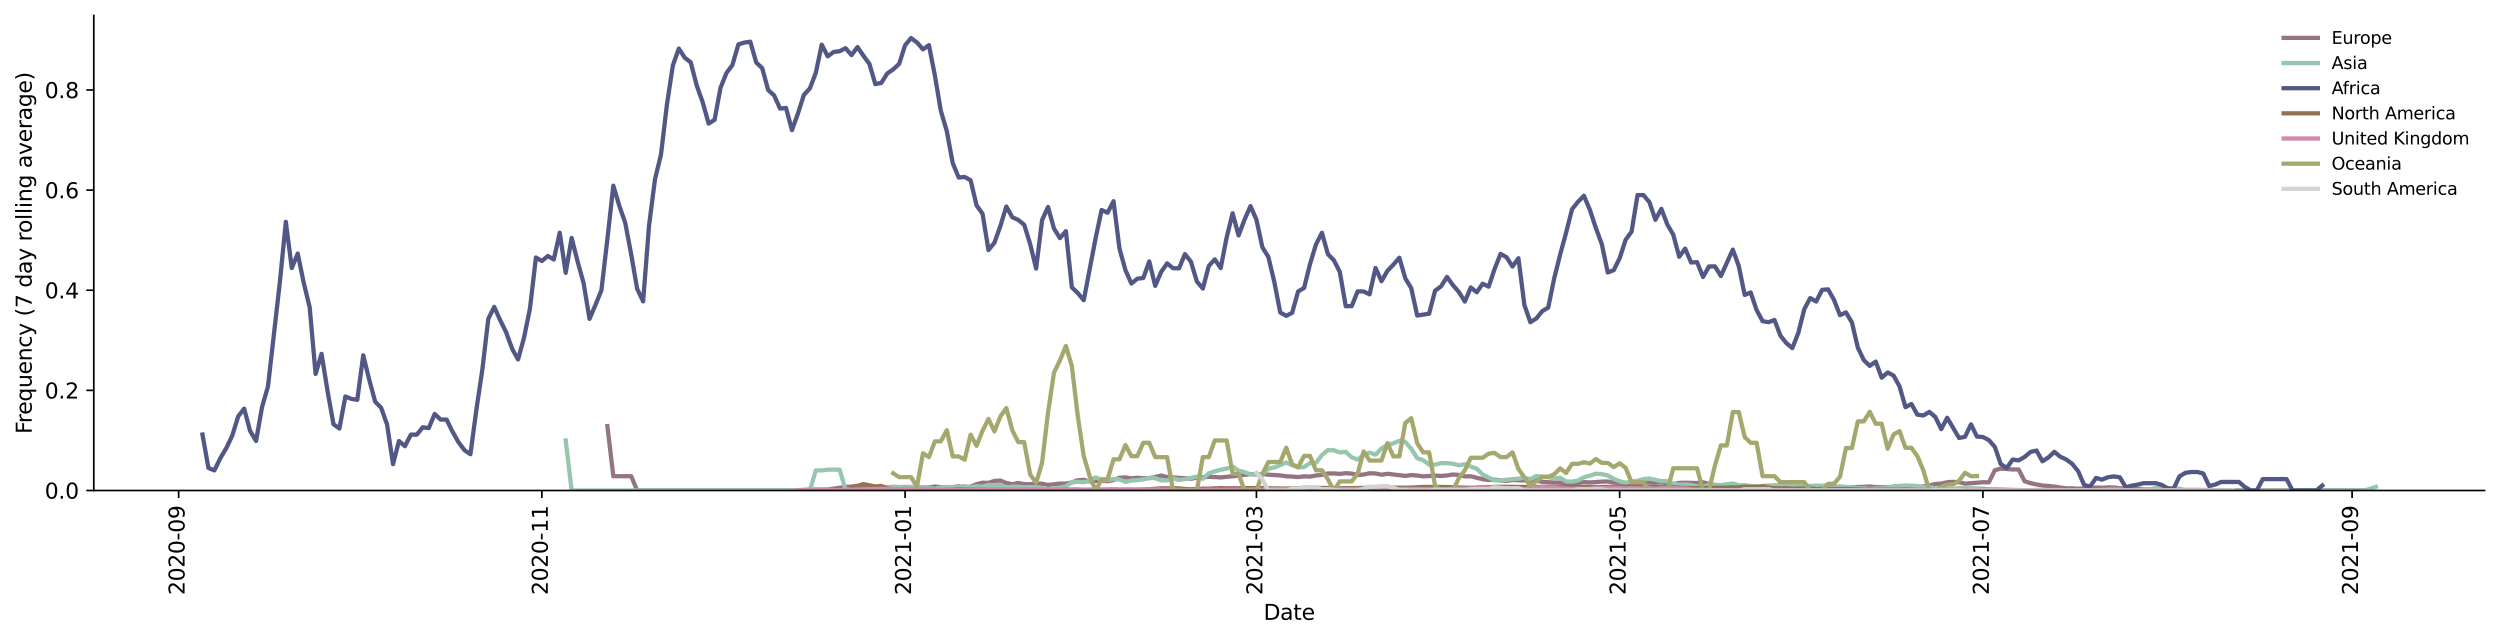 <?xml version="1.0" encoding="utf-8" standalone="no"?>
<!DOCTYPE svg PUBLIC "-//W3C//DTD SVG 1.1//EN"
  "http://www.w3.org/Graphics/SVG/1.1/DTD/svg11.dtd">
<svg height="298.621pt" version="1.1" viewBox="0 0 1166.981 298.621" width="1166.981pt" xmlns="http://www.w3.org/2000/svg" xmlns:xlink="http://www.w3.org/1999/xlink">
 <defs>
  <style type="text/css">*{stroke-linecap:butt;stroke-linejoin:round;}</style>
 </defs>
 <g id="figure_1">
  <g id="patch_1">
   <path d="M 0 298.621 
L 1166.981 298.621 
L 1166.981 0 
L 0 0 
z
" style="fill:#ffffff;"/>
  </g>
  <g id="axes_1">
   <g id="patch_2">
    <path d="M 43.781 228.96 
L 1159.781 228.96 
L 1159.781 7.2 
L 43.781 7.2 
z
" style="fill:#ffffff;"/>
   </g>
   <g id="matplotlib.axis_1">
    <g id="xtick_1">
     <g id="line2d_1">
      <defs>
       <path d="M 0 0 
L 0 3.5 
" id="m24840283f6" style="stroke:#000000;stroke-width:0.8;"/>
      </defs>
      <g>
       <use style="stroke:#000000;stroke-width:0.8;" x="83.39" xlink:href="#m24840283f6" y="228.96"/>
      </g>
     </g>
     <g id="text_1">
      <!-- 2020-09 -->
      <g transform="translate(86.15 277.743)rotate(-90)scale(0.1 -0.1)">
       <defs>
        <path d="M 1228 531 
L 3431 531 
L 3431 0 
L 469 0 
L 469 531 
Q 828 903 1448 1529 
Q 2069 2156 2228 2338 
Q 2531 2678 2651 2914 
Q 2772 3150 2772 3378 
Q 2772 3750 2511 3984 
Q 2250 4219 1831 4219 
Q 1534 4219 1204 4116 
Q 875 4013 500 3803 
L 500 4441 
Q 881 4594 1212 4672 
Q 1544 4750 1819 4750 
Q 2544 4750 2975 4387 
Q 3406 4025 3406 3419 
Q 3406 3131 3298 2873 
Q 3191 2616 2906 2266 
Q 2828 2175 2409 1742 
Q 1991 1309 1228 531 
z
" id="DejaVuSans-32" transform="scale(0.016)"/>
        <path d="M 2034 4250 
Q 1547 4250 1301 3770 
Q 1056 3291 1056 2328 
Q 1056 1369 1301 889 
Q 1547 409 2034 409 
Q 2525 409 2770 889 
Q 3016 1369 3016 2328 
Q 3016 3291 2770 3770 
Q 2525 4250 2034 4250 
z
M 2034 4750 
Q 2819 4750 3233 4129 
Q 3647 3509 3647 2328 
Q 3647 1150 3233 529 
Q 2819 -91 2034 -91 
Q 1250 -91 836 529 
Q 422 1150 422 2328 
Q 422 3509 836 4129 
Q 1250 4750 2034 4750 
z
" id="DejaVuSans-30" transform="scale(0.016)"/>
        <path d="M 313 2009 
L 1997 2009 
L 1997 1497 
L 313 1497 
L 313 2009 
z
" id="DejaVuSans-2d" transform="scale(0.016)"/>
        <path d="M 703 97 
L 703 672 
Q 941 559 1184 500 
Q 1428 441 1663 441 
Q 2288 441 2617 861 
Q 2947 1281 2994 2138 
Q 2813 1869 2534 1725 
Q 2256 1581 1919 1581 
Q 1219 1581 811 2004 
Q 403 2428 403 3163 
Q 403 3881 828 4315 
Q 1253 4750 1959 4750 
Q 2769 4750 3195 4129 
Q 3622 3509 3622 2328 
Q 3622 1225 3098 567 
Q 2575 -91 1691 -91 
Q 1453 -91 1209 -44 
Q 966 3 703 97 
z
M 1959 2075 
Q 2384 2075 2632 2365 
Q 2881 2656 2881 3163 
Q 2881 3666 2632 3958 
Q 2384 4250 1959 4250 
Q 1534 4250 1286 3958 
Q 1038 3666 1038 3163 
Q 1038 2656 1286 2365 
Q 1534 2075 1959 2075 
z
" id="DejaVuSans-39" transform="scale(0.016)"/>
       </defs>
       <use xlink:href="#DejaVuSans-32"/>
       <use x="63.623" xlink:href="#DejaVuSans-30"/>
       <use x="127.246" xlink:href="#DejaVuSans-32"/>
       <use x="190.869" xlink:href="#DejaVuSans-30"/>
       <use x="254.492" xlink:href="#DejaVuSans-2d"/>
       <use x="290.576" xlink:href="#DejaVuSans-30"/>
       <use x="354.199" xlink:href="#DejaVuSans-39"/>
      </g>
     </g>
    </g>
    <g id="xtick_2">
     <g id="line2d_2">
      <g>
       <use style="stroke:#000000;stroke-width:0.8;" x="252.944" xlink:href="#m24840283f6" y="228.96"/>
      </g>
     </g>
     <g id="text_2">
      <!-- 2020-11 -->
      <g transform="translate(255.704 277.743)rotate(-90)scale(0.1 -0.1)">
       <defs>
        <path d="M 794 531 
L 1825 531 
L 1825 4091 
L 703 3866 
L 703 4441 
L 1819 4666 
L 2450 4666 
L 2450 531 
L 3481 531 
L 3481 0 
L 794 0 
L 794 531 
z
" id="DejaVuSans-31" transform="scale(0.016)"/>
       </defs>
       <use xlink:href="#DejaVuSans-32"/>
       <use x="63.623" xlink:href="#DejaVuSans-30"/>
       <use x="127.246" xlink:href="#DejaVuSans-32"/>
       <use x="190.869" xlink:href="#DejaVuSans-30"/>
       <use x="254.492" xlink:href="#DejaVuSans-2d"/>
       <use x="290.576" xlink:href="#DejaVuSans-31"/>
       <use x="354.199" xlink:href="#DejaVuSans-31"/>
      </g>
     </g>
    </g>
    <g id="xtick_3">
     <g id="line2d_3">
      <g>
       <use style="stroke:#000000;stroke-width:0.8;" x="422.499" xlink:href="#m24840283f6" y="228.96"/>
      </g>
     </g>
     <g id="text_3">
      <!-- 2021-01 -->
      <g transform="translate(425.258 277.743)rotate(-90)scale(0.1 -0.1)">
       <use xlink:href="#DejaVuSans-32"/>
       <use x="63.623" xlink:href="#DejaVuSans-30"/>
       <use x="127.246" xlink:href="#DejaVuSans-32"/>
       <use x="190.869" xlink:href="#DejaVuSans-31"/>
       <use x="254.492" xlink:href="#DejaVuSans-2d"/>
       <use x="290.576" xlink:href="#DejaVuSans-30"/>
       <use x="354.199" xlink:href="#DejaVuSans-31"/>
      </g>
     </g>
    </g>
    <g id="xtick_4">
     <g id="line2d_4">
      <g>
       <use style="stroke:#000000;stroke-width:0.8;" x="586.494" xlink:href="#m24840283f6" y="228.96"/>
      </g>
     </g>
     <g id="text_4">
      <!-- 2021-03 -->
      <g transform="translate(589.253 277.743)rotate(-90)scale(0.1 -0.1)">
       <defs>
        <path d="M 2597 2516 
Q 3050 2419 3304 2112 
Q 3559 1806 3559 1356 
Q 3559 666 3084 287 
Q 2609 -91 1734 -91 
Q 1441 -91 1130 -33 
Q 819 25 488 141 
L 488 750 
Q 750 597 1062 519 
Q 1375 441 1716 441 
Q 2309 441 2620 675 
Q 2931 909 2931 1356 
Q 2931 1769 2642 2001 
Q 2353 2234 1838 2234 
L 1294 2234 
L 1294 2753 
L 1863 2753 
Q 2328 2753 2575 2939 
Q 2822 3125 2822 3475 
Q 2822 3834 2567 4026 
Q 2313 4219 1838 4219 
Q 1578 4219 1281 4162 
Q 984 4106 628 3988 
L 628 4550 
Q 988 4650 1302 4700 
Q 1616 4750 1894 4750 
Q 2613 4750 3031 4423 
Q 3450 4097 3450 3541 
Q 3450 3153 3228 2886 
Q 3006 2619 2597 2516 
z
" id="DejaVuSans-33" transform="scale(0.016)"/>
       </defs>
       <use xlink:href="#DejaVuSans-32"/>
       <use x="63.623" xlink:href="#DejaVuSans-30"/>
       <use x="127.246" xlink:href="#DejaVuSans-32"/>
       <use x="190.869" xlink:href="#DejaVuSans-31"/>
       <use x="254.492" xlink:href="#DejaVuSans-2d"/>
       <use x="290.576" xlink:href="#DejaVuSans-30"/>
       <use x="354.199" xlink:href="#DejaVuSans-33"/>
      </g>
     </g>
    </g>
    <g id="xtick_5">
     <g id="line2d_5">
      <g>
       <use style="stroke:#000000;stroke-width:0.8;" x="756.048" xlink:href="#m24840283f6" y="228.96"/>
      </g>
     </g>
     <g id="text_5">
      <!-- 2021-05 -->
      <g transform="translate(758.807 277.743)rotate(-90)scale(0.1 -0.1)">
       <defs>
        <path d="M 691 4666 
L 3169 4666 
L 3169 4134 
L 1269 4134 
L 1269 2991 
Q 1406 3038 1543 3061 
Q 1681 3084 1819 3084 
Q 2600 3084 3056 2656 
Q 3513 2228 3513 1497 
Q 3513 744 3044 326 
Q 2575 -91 1722 -91 
Q 1428 -91 1123 -41 
Q 819 9 494 109 
L 494 744 
Q 775 591 1075 516 
Q 1375 441 1709 441 
Q 2250 441 2565 725 
Q 2881 1009 2881 1497 
Q 2881 1984 2565 2268 
Q 2250 2553 1709 2553 
Q 1456 2553 1204 2497 
Q 953 2441 691 2322 
L 691 4666 
z
" id="DejaVuSans-35" transform="scale(0.016)"/>
       </defs>
       <use xlink:href="#DejaVuSans-32"/>
       <use x="63.623" xlink:href="#DejaVuSans-30"/>
       <use x="127.246" xlink:href="#DejaVuSans-32"/>
       <use x="190.869" xlink:href="#DejaVuSans-31"/>
       <use x="254.492" xlink:href="#DejaVuSans-2d"/>
       <use x="290.576" xlink:href="#DejaVuSans-30"/>
       <use x="354.199" xlink:href="#DejaVuSans-35"/>
      </g>
     </g>
    </g>
    <g id="xtick_6">
     <g id="line2d_6">
      <g>
       <use style="stroke:#000000;stroke-width:0.8;" x="925.602" xlink:href="#m24840283f6" y="228.96"/>
      </g>
     </g>
     <g id="text_6">
      <!-- 2021-07 -->
      <g transform="translate(928.361 277.743)rotate(-90)scale(0.1 -0.1)">
       <defs>
        <path d="M 525 4666 
L 3525 4666 
L 3525 4397 
L 1831 0 
L 1172 0 
L 2766 4134 
L 525 4134 
L 525 4666 
z
" id="DejaVuSans-37" transform="scale(0.016)"/>
       </defs>
       <use xlink:href="#DejaVuSans-32"/>
       <use x="63.623" xlink:href="#DejaVuSans-30"/>
       <use x="127.246" xlink:href="#DejaVuSans-32"/>
       <use x="190.869" xlink:href="#DejaVuSans-31"/>
       <use x="254.492" xlink:href="#DejaVuSans-2d"/>
       <use x="290.576" xlink:href="#DejaVuSans-30"/>
       <use x="354.199" xlink:href="#DejaVuSans-37"/>
      </g>
     </g>
    </g>
    <g id="xtick_7">
     <g id="line2d_7">
      <g>
       <use style="stroke:#000000;stroke-width:0.8;" x="1097.936" xlink:href="#m24840283f6" y="228.96"/>
      </g>
     </g>
     <g id="text_7">
      <!-- 2021-09 -->
      <g transform="translate(1100.695 277.743)rotate(-90)scale(0.1 -0.1)">
       <use xlink:href="#DejaVuSans-32"/>
       <use x="63.623" xlink:href="#DejaVuSans-30"/>
       <use x="127.246" xlink:href="#DejaVuSans-32"/>
       <use x="190.869" xlink:href="#DejaVuSans-31"/>
       <use x="254.492" xlink:href="#DejaVuSans-2d"/>
       <use x="290.576" xlink:href="#DejaVuSans-30"/>
       <use x="354.199" xlink:href="#DejaVuSans-39"/>
      </g>
     </g>
    </g>
    <g id="text_8">
     <!-- Date -->
     <g transform="translate(589.83 289.341)scale(0.1 -0.1)">
      <defs>
       <path d="M 1259 4147 
L 1259 519 
L 2022 519 
Q 2988 519 3436 956 
Q 3884 1394 3884 2338 
Q 3884 3275 3436 3711 
Q 2988 4147 2022 4147 
L 1259 4147 
z
M 628 4666 
L 1925 4666 
Q 3281 4666 3915 4102 
Q 4550 3538 4550 2338 
Q 4550 1131 3912 565 
Q 3275 0 1925 0 
L 628 0 
L 628 4666 
z
" id="DejaVuSans-44" transform="scale(0.016)"/>
       <path d="M 2194 1759 
Q 1497 1759 1228 1600 
Q 959 1441 959 1056 
Q 959 750 1161 570 
Q 1363 391 1709 391 
Q 2188 391 2477 730 
Q 2766 1069 2766 1631 
L 2766 1759 
L 2194 1759 
z
M 3341 1997 
L 3341 0 
L 2766 0 
L 2766 531 
Q 2569 213 2275 61 
Q 1981 -91 1556 -91 
Q 1019 -91 701 211 
Q 384 513 384 1019 
Q 384 1609 779 1909 
Q 1175 2209 1959 2209 
L 2766 2209 
L 2766 2266 
Q 2766 2663 2505 2880 
Q 2244 3097 1772 3097 
Q 1472 3097 1187 3025 
Q 903 2953 641 2809 
L 641 3341 
Q 956 3463 1253 3523 
Q 1550 3584 1831 3584 
Q 2591 3584 2966 3190 
Q 3341 2797 3341 1997 
z
" id="DejaVuSans-61" transform="scale(0.016)"/>
       <path d="M 1172 4494 
L 1172 3500 
L 2356 3500 
L 2356 3053 
L 1172 3053 
L 1172 1153 
Q 1172 725 1289 603 
Q 1406 481 1766 481 
L 2356 481 
L 2356 0 
L 1766 0 
Q 1100 0 847 248 
Q 594 497 594 1153 
L 594 3053 
L 172 3053 
L 172 3500 
L 594 3500 
L 594 4494 
L 1172 4494 
z
" id="DejaVuSans-74" transform="scale(0.016)"/>
       <path d="M 3597 1894 
L 3597 1613 
L 953 1613 
Q 991 1019 1311 708 
Q 1631 397 2203 397 
Q 2534 397 2845 478 
Q 3156 559 3463 722 
L 3463 178 
Q 3153 47 2828 -22 
Q 2503 -91 2169 -91 
Q 1331 -91 842 396 
Q 353 884 353 1716 
Q 353 2575 817 3079 
Q 1281 3584 2069 3584 
Q 2775 3584 3186 3129 
Q 3597 2675 3597 1894 
z
M 3022 2063 
Q 3016 2534 2758 2815 
Q 2500 3097 2075 3097 
Q 1594 3097 1305 2825 
Q 1016 2553 972 2059 
L 3022 2063 
z
" id="DejaVuSans-65" transform="scale(0.016)"/>
      </defs>
      <use xlink:href="#DejaVuSans-44"/>
      <use x="77.002" xlink:href="#DejaVuSans-61"/>
      <use x="138.281" xlink:href="#DejaVuSans-74"/>
      <use x="177.49" xlink:href="#DejaVuSans-65"/>
     </g>
    </g>
   </g>
   <g id="matplotlib.axis_2">
    <g id="ytick_1">
     <g id="line2d_8">
      <defs>
       <path d="M 0 0 
L -3.5 0 
" id="m39877128f0" style="stroke:#000000;stroke-width:0.8;"/>
      </defs>
      <g>
       <use style="stroke:#000000;stroke-width:0.8;" x="43.781" xlink:href="#m39877128f0" y="228.96"/>
      </g>
     </g>
     <g id="text_9">
      <!-- 0.0 -->
      <g transform="translate(20.878 232.759)scale(0.1 -0.1)">
       <defs>
        <path d="M 684 794 
L 1344 794 
L 1344 0 
L 684 0 
L 684 794 
z
" id="DejaVuSans-2e" transform="scale(0.016)"/>
       </defs>
       <use xlink:href="#DejaVuSans-30"/>
       <use x="63.623" xlink:href="#DejaVuSans-2e"/>
       <use x="95.41" xlink:href="#DejaVuSans-30"/>
      </g>
     </g>
    </g>
    <g id="ytick_2">
     <g id="line2d_9">
      <g>
       <use style="stroke:#000000;stroke-width:0.8;" x="43.781" xlink:href="#m39877128f0" y="182.22"/>
      </g>
     </g>
     <g id="text_10">
      <!-- 0.2 -->
      <g transform="translate(20.878 186.019)scale(0.1 -0.1)">
       <use xlink:href="#DejaVuSans-30"/>
       <use x="63.623" xlink:href="#DejaVuSans-2e"/>
       <use x="95.41" xlink:href="#DejaVuSans-32"/>
      </g>
     </g>
    </g>
    <g id="ytick_3">
     <g id="line2d_10">
      <g>
       <use style="stroke:#000000;stroke-width:0.8;" x="43.781" xlink:href="#m39877128f0" y="135.48"/>
      </g>
     </g>
     <g id="text_11">
      <!-- 0.4 -->
      <g transform="translate(20.878 139.279)scale(0.1 -0.1)">
       <defs>
        <path d="M 2419 4116 
L 825 1625 
L 2419 1625 
L 2419 4116 
z
M 2253 4666 
L 3047 4666 
L 3047 1625 
L 3713 1625 
L 3713 1100 
L 3047 1100 
L 3047 0 
L 2419 0 
L 2419 1100 
L 313 1100 
L 313 1709 
L 2253 4666 
z
" id="DejaVuSans-34" transform="scale(0.016)"/>
       </defs>
       <use xlink:href="#DejaVuSans-30"/>
       <use x="63.623" xlink:href="#DejaVuSans-2e"/>
       <use x="95.41" xlink:href="#DejaVuSans-34"/>
      </g>
     </g>
    </g>
    <g id="ytick_4">
     <g id="line2d_11">
      <g>
       <use style="stroke:#000000;stroke-width:0.8;" x="43.781" xlink:href="#m39877128f0" y="88.74"/>
      </g>
     </g>
     <g id="text_12">
      <!-- 0.6 -->
      <g transform="translate(20.878 92.539)scale(0.1 -0.1)">
       <defs>
        <path d="M 2113 2584 
Q 1688 2584 1439 2293 
Q 1191 2003 1191 1497 
Q 1191 994 1439 701 
Q 1688 409 2113 409 
Q 2538 409 2786 701 
Q 3034 994 3034 1497 
Q 3034 2003 2786 2293 
Q 2538 2584 2113 2584 
z
M 3366 4563 
L 3366 3988 
Q 3128 4100 2886 4159 
Q 2644 4219 2406 4219 
Q 1781 4219 1451 3797 
Q 1122 3375 1075 2522 
Q 1259 2794 1537 2939 
Q 1816 3084 2150 3084 
Q 2853 3084 3261 2657 
Q 3669 2231 3669 1497 
Q 3669 778 3244 343 
Q 2819 -91 2113 -91 
Q 1303 -91 875 529 
Q 447 1150 447 2328 
Q 447 3434 972 4092 
Q 1497 4750 2381 4750 
Q 2619 4750 2861 4703 
Q 3103 4656 3366 4563 
z
" id="DejaVuSans-36" transform="scale(0.016)"/>
       </defs>
       <use xlink:href="#DejaVuSans-30"/>
       <use x="63.623" xlink:href="#DejaVuSans-2e"/>
       <use x="95.41" xlink:href="#DejaVuSans-36"/>
      </g>
     </g>
    </g>
    <g id="ytick_5">
     <g id="line2d_12">
      <g>
       <use style="stroke:#000000;stroke-width:0.8;" x="43.781" xlink:href="#m39877128f0" y="42"/>
      </g>
     </g>
     <g id="text_13">
      <!-- 0.8 -->
      <g transform="translate(20.878 45.8)scale(0.1 -0.1)">
       <defs>
        <path d="M 2034 2216 
Q 1584 2216 1326 1975 
Q 1069 1734 1069 1313 
Q 1069 891 1326 650 
Q 1584 409 2034 409 
Q 2484 409 2743 651 
Q 3003 894 3003 1313 
Q 3003 1734 2745 1975 
Q 2488 2216 2034 2216 
z
M 1403 2484 
Q 997 2584 770 2862 
Q 544 3141 544 3541 
Q 544 4100 942 4425 
Q 1341 4750 2034 4750 
Q 2731 4750 3128 4425 
Q 3525 4100 3525 3541 
Q 3525 3141 3298 2862 
Q 3072 2584 2669 2484 
Q 3125 2378 3379 2068 
Q 3634 1759 3634 1313 
Q 3634 634 3220 271 
Q 2806 -91 2034 -91 
Q 1263 -91 848 271 
Q 434 634 434 1313 
Q 434 1759 690 2068 
Q 947 2378 1403 2484 
z
M 1172 3481 
Q 1172 3119 1398 2916 
Q 1625 2713 2034 2713 
Q 2441 2713 2670 2916 
Q 2900 3119 2900 3481 
Q 2900 3844 2670 4047 
Q 2441 4250 2034 4250 
Q 1625 4250 1398 4047 
Q 1172 3844 1172 3481 
z
" id="DejaVuSans-38" transform="scale(0.016)"/>
       </defs>
       <use xlink:href="#DejaVuSans-30"/>
       <use x="63.623" xlink:href="#DejaVuSans-2e"/>
       <use x="95.41" xlink:href="#DejaVuSans-38"/>
      </g>
     </g>
    </g>
    <g id="text_14">
     <!-- Frequency (7 day rolling average) -->
     <g transform="translate(14.798 202.529)rotate(-90)scale(0.1 -0.1)">
      <defs>
       <path d="M 628 4666 
L 3309 4666 
L 3309 4134 
L 1259 4134 
L 1259 2759 
L 3109 2759 
L 3109 2228 
L 1259 2228 
L 1259 0 
L 628 0 
L 628 4666 
z
" id="DejaVuSans-46" transform="scale(0.016)"/>
       <path d="M 2631 2963 
Q 2534 3019 2420 3045 
Q 2306 3072 2169 3072 
Q 1681 3072 1420 2755 
Q 1159 2438 1159 1844 
L 1159 0 
L 581 0 
L 581 3500 
L 1159 3500 
L 1159 2956 
Q 1341 3275 1631 3429 
Q 1922 3584 2338 3584 
Q 2397 3584 2469 3576 
Q 2541 3569 2628 3553 
L 2631 2963 
z
" id="DejaVuSans-72" transform="scale(0.016)"/>
       <path d="M 947 1747 
Q 947 1113 1208 752 
Q 1469 391 1925 391 
Q 2381 391 2643 752 
Q 2906 1113 2906 1747 
Q 2906 2381 2643 2742 
Q 2381 3103 1925 3103 
Q 1469 3103 1208 2742 
Q 947 2381 947 1747 
z
M 2906 525 
Q 2725 213 2448 61 
Q 2172 -91 1784 -91 
Q 1150 -91 751 415 
Q 353 922 353 1747 
Q 353 2572 751 3078 
Q 1150 3584 1784 3584 
Q 2172 3584 2448 3432 
Q 2725 3281 2906 2969 
L 2906 3500 
L 3481 3500 
L 3481 -1331 
L 2906 -1331 
L 2906 525 
z
" id="DejaVuSans-71" transform="scale(0.016)"/>
       <path d="M 544 1381 
L 544 3500 
L 1119 3500 
L 1119 1403 
Q 1119 906 1312 657 
Q 1506 409 1894 409 
Q 2359 409 2629 706 
Q 2900 1003 2900 1516 
L 2900 3500 
L 3475 3500 
L 3475 0 
L 2900 0 
L 2900 538 
Q 2691 219 2414 64 
Q 2138 -91 1772 -91 
Q 1169 -91 856 284 
Q 544 659 544 1381 
z
M 1991 3584 
L 1991 3584 
z
" id="DejaVuSans-75" transform="scale(0.016)"/>
       <path d="M 3513 2113 
L 3513 0 
L 2938 0 
L 2938 2094 
Q 2938 2591 2744 2837 
Q 2550 3084 2163 3084 
Q 1697 3084 1428 2787 
Q 1159 2491 1159 1978 
L 1159 0 
L 581 0 
L 581 3500 
L 1159 3500 
L 1159 2956 
Q 1366 3272 1645 3428 
Q 1925 3584 2291 3584 
Q 2894 3584 3203 3211 
Q 3513 2838 3513 2113 
z
" id="DejaVuSans-6e" transform="scale(0.016)"/>
       <path d="M 3122 3366 
L 3122 2828 
Q 2878 2963 2633 3030 
Q 2388 3097 2138 3097 
Q 1578 3097 1268 2742 
Q 959 2388 959 1747 
Q 959 1106 1268 751 
Q 1578 397 2138 397 
Q 2388 397 2633 464 
Q 2878 531 3122 666 
L 3122 134 
Q 2881 22 2623 -34 
Q 2366 -91 2075 -91 
Q 1284 -91 818 406 
Q 353 903 353 1747 
Q 353 2603 823 3093 
Q 1294 3584 2113 3584 
Q 2378 3584 2631 3529 
Q 2884 3475 3122 3366 
z
" id="DejaVuSans-63" transform="scale(0.016)"/>
       <path d="M 2059 -325 
Q 1816 -950 1584 -1140 
Q 1353 -1331 966 -1331 
L 506 -1331 
L 506 -850 
L 844 -850 
Q 1081 -850 1212 -737 
Q 1344 -625 1503 -206 
L 1606 56 
L 191 3500 
L 800 3500 
L 1894 763 
L 2988 3500 
L 3597 3500 
L 2059 -325 
z
" id="DejaVuSans-79" transform="scale(0.016)"/>
       <path id="DejaVuSans-20" transform="scale(0.016)"/>
       <path d="M 1984 4856 
Q 1566 4138 1362 3434 
Q 1159 2731 1159 2009 
Q 1159 1288 1364 580 
Q 1569 -128 1984 -844 
L 1484 -844 
Q 1016 -109 783 600 
Q 550 1309 550 2009 
Q 550 2706 781 3412 
Q 1013 4119 1484 4856 
L 1984 4856 
z
" id="DejaVuSans-28" transform="scale(0.016)"/>
       <path d="M 2906 2969 
L 2906 4863 
L 3481 4863 
L 3481 0 
L 2906 0 
L 2906 525 
Q 2725 213 2448 61 
Q 2172 -91 1784 -91 
Q 1150 -91 751 415 
Q 353 922 353 1747 
Q 353 2572 751 3078 
Q 1150 3584 1784 3584 
Q 2172 3584 2448 3432 
Q 2725 3281 2906 2969 
z
M 947 1747 
Q 947 1113 1208 752 
Q 1469 391 1925 391 
Q 2381 391 2643 752 
Q 2906 1113 2906 1747 
Q 2906 2381 2643 2742 
Q 2381 3103 1925 3103 
Q 1469 3103 1208 2742 
Q 947 2381 947 1747 
z
" id="DejaVuSans-64" transform="scale(0.016)"/>
       <path d="M 1959 3097 
Q 1497 3097 1228 2736 
Q 959 2375 959 1747 
Q 959 1119 1226 758 
Q 1494 397 1959 397 
Q 2419 397 2687 759 
Q 2956 1122 2956 1747 
Q 2956 2369 2687 2733 
Q 2419 3097 1959 3097 
z
M 1959 3584 
Q 2709 3584 3137 3096 
Q 3566 2609 3566 1747 
Q 3566 888 3137 398 
Q 2709 -91 1959 -91 
Q 1206 -91 779 398 
Q 353 888 353 1747 
Q 353 2609 779 3096 
Q 1206 3584 1959 3584 
z
" id="DejaVuSans-6f" transform="scale(0.016)"/>
       <path d="M 603 4863 
L 1178 4863 
L 1178 0 
L 603 0 
L 603 4863 
z
" id="DejaVuSans-6c" transform="scale(0.016)"/>
       <path d="M 603 3500 
L 1178 3500 
L 1178 0 
L 603 0 
L 603 3500 
z
M 603 4863 
L 1178 4863 
L 1178 4134 
L 603 4134 
L 603 4863 
z
" id="DejaVuSans-69" transform="scale(0.016)"/>
       <path d="M 2906 1791 
Q 2906 2416 2648 2759 
Q 2391 3103 1925 3103 
Q 1463 3103 1205 2759 
Q 947 2416 947 1791 
Q 947 1169 1205 825 
Q 1463 481 1925 481 
Q 2391 481 2648 825 
Q 2906 1169 2906 1791 
z
M 3481 434 
Q 3481 -459 3084 -895 
Q 2688 -1331 1869 -1331 
Q 1566 -1331 1297 -1286 
Q 1028 -1241 775 -1147 
L 775 -588 
Q 1028 -725 1275 -790 
Q 1522 -856 1778 -856 
Q 2344 -856 2625 -561 
Q 2906 -266 2906 331 
L 2906 616 
Q 2728 306 2450 153 
Q 2172 0 1784 0 
Q 1141 0 747 490 
Q 353 981 353 1791 
Q 353 2603 747 3093 
Q 1141 3584 1784 3584 
Q 2172 3584 2450 3431 
Q 2728 3278 2906 2969 
L 2906 3500 
L 3481 3500 
L 3481 434 
z
" id="DejaVuSans-67" transform="scale(0.016)"/>
       <path d="M 191 3500 
L 800 3500 
L 1894 563 
L 2988 3500 
L 3597 3500 
L 2284 0 
L 1503 0 
L 191 3500 
z
" id="DejaVuSans-76" transform="scale(0.016)"/>
       <path d="M 513 4856 
L 1013 4856 
Q 1481 4119 1714 3412 
Q 1947 2706 1947 2009 
Q 1947 1309 1714 600 
Q 1481 -109 1013 -844 
L 513 -844 
Q 928 -128 1133 580 
Q 1338 1288 1338 2009 
Q 1338 2731 1133 3434 
Q 928 4138 513 4856 
z
" id="DejaVuSans-29" transform="scale(0.016)"/>
      </defs>
      <use xlink:href="#DejaVuSans-46"/>
      <use x="50.27" xlink:href="#DejaVuSans-72"/>
      <use x="89.133" xlink:href="#DejaVuSans-65"/>
      <use x="150.656" xlink:href="#DejaVuSans-71"/>
      <use x="214.133" xlink:href="#DejaVuSans-75"/>
      <use x="277.512" xlink:href="#DejaVuSans-65"/>
      <use x="339.035" xlink:href="#DejaVuSans-6e"/>
      <use x="402.414" xlink:href="#DejaVuSans-63"/>
      <use x="457.395" xlink:href="#DejaVuSans-79"/>
      <use x="516.574" xlink:href="#DejaVuSans-20"/>
      <use x="548.361" xlink:href="#DejaVuSans-28"/>
      <use x="587.375" xlink:href="#DejaVuSans-37"/>
      <use x="650.998" xlink:href="#DejaVuSans-20"/>
      <use x="682.785" xlink:href="#DejaVuSans-64"/>
      <use x="746.262" xlink:href="#DejaVuSans-61"/>
      <use x="807.541" xlink:href="#DejaVuSans-79"/>
      <use x="866.721" xlink:href="#DejaVuSans-20"/>
      <use x="898.508" xlink:href="#DejaVuSans-72"/>
      <use x="937.371" xlink:href="#DejaVuSans-6f"/>
      <use x="998.553" xlink:href="#DejaVuSans-6c"/>
      <use x="1026.336" xlink:href="#DejaVuSans-6c"/>
      <use x="1054.119" xlink:href="#DejaVuSans-69"/>
      <use x="1081.902" xlink:href="#DejaVuSans-6e"/>
      <use x="1145.281" xlink:href="#DejaVuSans-67"/>
      <use x="1208.758" xlink:href="#DejaVuSans-20"/>
      <use x="1240.545" xlink:href="#DejaVuSans-61"/>
      <use x="1301.824" xlink:href="#DejaVuSans-76"/>
      <use x="1361.004" xlink:href="#DejaVuSans-65"/>
      <use x="1422.527" xlink:href="#DejaVuSans-72"/>
      <use x="1463.641" xlink:href="#DejaVuSans-61"/>
      <use x="1524.92" xlink:href="#DejaVuSans-67"/>
      <use x="1588.396" xlink:href="#DejaVuSans-65"/>
      <use x="1649.92" xlink:href="#DejaVuSans-29"/>
     </g>
    </g>
   </g>
   <g id="line2d_13">
    <path clip-path="url(#p9d526a5ee2)" d="M 283.52 198.913 
L 286.299 222.283 
L 294.638 222.283 
L 297.418 228.96 
L 369.687 228.96 
L 378.025 228.552 
L 386.364 228.524 
L 394.703 227.274 
L 400.262 227.056 
L 403.042 227.724 
L 408.601 228.099 
L 414.16 227.705 
L 416.939 227.573 
L 422.499 227.882 
L 425.278 227.652 
L 433.617 227.559 
L 436.396 227.111 
L 441.956 227.723 
L 447.515 227.014 
L 450.294 227.493 
L 453.074 227.205 
L 455.853 226.003 
L 458.633 225.347 
L 461.413 225.394 
L 464.192 224.509 
L 466.972 224.315 
L 469.751 225.465 
L 472.531 226.024 
L 475.311 225.47 
L 478.09 226.026 
L 480.87 226.034 
L 483.649 225.751 
L 486.429 225.792 
L 489.208 226.387 
L 494.768 225.734 
L 497.547 225.742 
L 500.327 225.225 
L 503.106 224.157 
L 505.886 223.982 
L 508.665 224.744 
L 514.225 224.329 
L 517.004 224.64 
L 519.784 224.098 
L 522.563 222.999 
L 525.343 222.85 
L 528.122 223.291 
L 530.902 222.999 
L 533.682 223.242 
L 536.461 223.219 
L 539.241 222.668 
L 542.02 221.992 
L 544.8 222.668 
L 555.918 223.455 
L 558.698 222.975 
L 564.257 222.558 
L 569.816 222.858 
L 578.155 222.026 
L 583.714 221.273 
L 586.494 221.467 
L 589.273 221.274 
L 592.053 221.59 
L 597.612 221.92 
L 600.391 222.332 
L 603.171 222.448 
L 605.951 222.687 
L 608.73 222.344 
L 611.51 222.473 
L 614.289 221.961 
L 617.069 221.68 
L 619.848 221.011 
L 622.628 220.992 
L 625.408 221.209 
L 628.187 220.877 
L 630.967 221.088 
L 633.746 221.756 
L 636.526 221.505 
L 639.306 220.915 
L 642.085 221.013 
L 644.865 221.595 
L 647.644 221.163 
L 655.983 222.14 
L 658.763 221.762 
L 661.542 221.974 
L 664.322 222.366 
L 669.881 222.018 
L 672.66 222.186 
L 675.44 221.946 
L 678.22 221.493 
L 680.999 221.705 
L 683.779 222.376 
L 686.558 222.33 
L 692.117 223.709 
L 694.897 224.056 
L 697.677 223.892 
L 700.456 224.241 
L 703.236 224.461 
L 706.015 224.086 
L 714.354 224.368 
L 717.134 224.256 
L 719.913 224.934 
L 725.472 225.238 
L 728.252 225.248 
L 731.032 225.493 
L 736.591 225.463 
L 739.37 225.056 
L 742.15 225.219 
L 747.709 224.821 
L 750.489 224.762 
L 753.268 225.283 
L 756.048 225.303 
L 761.607 225.74 
L 767.166 225.217 
L 772.725 225.338 
L 775.505 225.18 
L 781.064 226.035 
L 783.844 225.401 
L 786.623 225.33 
L 792.182 225.479 
L 794.962 225.142 
L 797.741 225.919 
L 800.521 226.369 
L 806.08 226.539 
L 808.86 226.981 
L 814.419 226.87 
L 819.978 227.333 
L 822.758 226.889 
L 833.876 226.513 
L 839.435 227.138 
L 856.113 227.767 
L 858.892 227.722 
L 861.672 227.464 
L 867.231 227.369 
L 872.79 227.098 
L 875.57 227.385 
L 883.908 227.553 
L 886.688 227.723 
L 895.027 227.437 
L 900.586 226.682 
L 903.365 225.898 
L 906.145 225.753 
L 908.924 225.105 
L 911.704 224.935 
L 914.484 225.088 
L 917.263 225.785 
L 925.602 225.114 
L 928.381 225.158 
L 931.161 219.519 
L 933.941 218.714 
L 939.5 219.138 
L 942.279 219.162 
L 945.059 224.61 
L 947.839 225.548 
L 953.398 226.67 
L 956.177 226.841 
L 958.957 227.135 
L 964.516 227.999 
L 967.296 227.947 
L 970.075 228.162 
L 972.855 227.99 
L 975.634 227.667 
L 978.414 227.593 
L 981.193 227.679 
L 983.973 227.493 
L 986.753 227.574 
L 989.532 227.912 
L 997.871 228.188 
L 1000.65 228.446 
L 1006.21 228.551 
L 1011.769 228.664 
L 1017.328 228.705 
L 1025.667 228.705 
L 1042.344 228.881 
L 1050.683 228.871 
L 1061.801 228.946 
L 1103.495 228.91 
L 1103.495 228.91 
" style="fill:none;stroke:#947383;stroke-linecap:square;stroke-width:2;"/>
   </g>
   <g id="line2d_14">
    <path clip-path="url(#p9d526a5ee2)" d="M 264.063 205.59 
L 266.842 228.96 
L 378.025 228.96 
L 380.805 219.612 
L 383.584 219.612 
L 386.364 219.232 
L 391.923 219.232 
L 394.703 228.58 
L 397.482 228.58 
L 400.262 228.96 
L 403.042 228.96 
L 405.821 228.383 
L 408.601 227.975 
L 411.38 227.86 
L 414.16 227.439 
L 416.939 227.144 
L 419.719 227.33 
L 425.278 227.254 
L 430.837 227.435 
L 433.617 227.729 
L 436.396 228.183 
L 439.176 227.571 
L 441.956 227.319 
L 447.515 227.47 
L 450.294 226.902 
L 453.074 227.583 
L 455.853 226.96 
L 458.633 227.128 
L 461.413 226.356 
L 464.192 226.522 
L 466.972 226.421 
L 469.751 227.52 
L 472.531 227.179 
L 475.311 227.185 
L 478.09 227.488 
L 480.87 227.412 
L 483.649 227.501 
L 486.429 227.842 
L 489.208 228.324 
L 491.988 227.916 
L 494.768 227.767 
L 497.547 226.992 
L 500.327 225.154 
L 503.106 224.904 
L 505.886 225.117 
L 508.665 224.468 
L 511.445 222.833 
L 514.225 223.899 
L 517.004 224.134 
L 519.784 223.597 
L 522.563 223.773 
L 525.343 224.974 
L 528.122 224.292 
L 530.902 224.132 
L 533.682 223.786 
L 536.461 223.016 
L 539.241 223.205 
L 542.02 224.225 
L 544.8 224.221 
L 547.58 223.278 
L 550.359 224 
L 553.139 223.667 
L 558.698 222.464 
L 561.477 223.517 
L 564.257 220.93 
L 567.037 220.043 
L 569.816 219.289 
L 572.596 218.725 
L 575.375 217.827 
L 578.155 219.703 
L 580.934 220.402 
L 583.714 221.416 
L 589.273 221.441 
L 592.053 218.785 
L 594.832 218.213 
L 597.612 217.12 
L 600.391 215.883 
L 603.171 217.113 
L 605.951 218.151 
L 608.73 218.028 
L 611.51 216.154 
L 614.289 216.032 
L 617.069 212.414 
L 619.848 210.116 
L 622.628 210.175 
L 625.408 211.204 
L 628.187 210.929 
L 630.967 213.507 
L 633.746 214.489 
L 636.526 212.364 
L 639.306 211.272 
L 642.085 212.23 
L 644.865 209.374 
L 647.644 207.72 
L 650.424 206.953 
L 653.203 205.773 
L 655.983 206.289 
L 658.763 209.457 
L 661.542 213.902 
L 664.322 214.802 
L 667.101 216.872 
L 669.881 216.896 
L 672.66 216.185 
L 675.44 216.166 
L 678.22 216.47 
L 680.999 217.198 
L 683.779 216.719 
L 686.558 217.809 
L 689.338 218.779 
L 692.117 221.541 
L 697.677 224.257 
L 700.456 224.252 
L 706.015 223.655 
L 708.795 223.425 
L 711.575 223.038 
L 714.354 223.676 
L 717.134 222.23 
L 722.693 222.764 
L 725.472 223.314 
L 728.252 223.009 
L 731.032 224.736 
L 733.811 224.815 
L 736.591 224.298 
L 739.37 222.786 
L 742.15 222.05 
L 744.929 221.112 
L 747.709 221.319 
L 750.489 221.948 
L 753.268 223.541 
L 756.048 224.643 
L 758.827 225.346 
L 761.607 224.727 
L 764.386 224.414 
L 767.166 223.631 
L 769.946 223.39 
L 775.505 224.574 
L 778.284 224.616 
L 781.064 225.768 
L 783.844 226.264 
L 786.623 226.158 
L 789.403 226.382 
L 792.182 227.103 
L 794.962 227.144 
L 797.741 226.294 
L 800.521 226.589 
L 803.301 226.418 
L 808.86 225.672 
L 811.639 226.488 
L 814.419 226.507 
L 817.198 226.878 
L 819.978 227.044 
L 822.758 227.409 
L 825.537 227.051 
L 828.317 226.808 
L 836.655 226.604 
L 839.435 226.756 
L 842.215 226.444 
L 844.994 226.855 
L 847.774 226.675 
L 850.553 226.781 
L 853.333 226.407 
L 856.113 227.294 
L 858.892 227.007 
L 861.672 227.322 
L 864.451 227.466 
L 867.231 227.935 
L 870.01 227.853 
L 872.79 228.219 
L 875.57 227.979 
L 878.349 227.924 
L 881.129 227.66 
L 883.908 226.921 
L 886.688 226.835 
L 889.467 226.6 
L 895.027 226.87 
L 897.806 227.369 
L 900.586 227.26 
L 903.365 228 
L 906.145 227.933 
L 911.704 228.314 
L 914.484 227.832 
L 917.263 227.913 
L 920.043 227.883 
L 925.602 228.049 
L 928.381 228.639 
L 931.161 228.572 
L 939.5 228.754 
L 945.059 228.853 
L 947.839 228.819 
L 950.618 228.662 
L 956.177 228.731 
L 961.736 228.743 
L 964.516 228.865 
L 978.414 228.861 
L 983.973 228.573 
L 986.753 228.512 
L 995.091 228.7 
L 997.871 228.788 
L 1003.43 228.514 
L 1006.21 227.819 
L 1008.989 227.729 
L 1011.769 227.77 
L 1017.328 228.105 
L 1020.108 228.8 
L 1025.667 228.856 
L 1034.005 228.842 
L 1039.565 228.946 
L 1059.022 228.945 
L 1103.495 228.96 
L 1106.274 228.168 
L 1109.054 227.251 
L 1109.054 227.251 
" style="fill:none;stroke:#96c6ad;stroke-linecap:square;stroke-width:2;"/>
   </g>
   <g id="line2d_15">
    <path clip-path="url(#p9d526a5ee2)" d="M 94.509 202.841 
L 97.288 218.421 
L 100.068 219.586 
L 102.847 213.873 
L 105.627 209.199 
L 108.406 203.356 
L 111.186 194.368 
L 113.966 190.759 
L 116.745 201.146 
L 119.525 205.82 
L 122.304 190.09 
L 125.084 180.382 
L 130.643 131.619 
L 133.423 103.575 
L 136.202 125.147 
L 138.982 118.348 
L 141.761 131.981 
L 144.541 143.371 
L 147.32 174.531 
L 150.1 165.183 
L 152.88 182.43 
L 155.659 198.01 
L 158.439 200.033 
L 161.218 185.076 
L 163.998 186.176 
L 166.778 186.634 
L 169.557 165.861 
L 172.337 177.192 
L 175.116 187.475 
L 177.896 190.33 
L 180.675 198.12 
L 183.455 216.667 
L 186.235 205.881 
L 189.014 208.275 
L 191.794 202.882 
L 194.573 202.882 
L 197.353 199.442 
L 200.132 199.842 
L 202.912 193.219 
L 205.692 195.876 
L 208.471 195.876 
L 211.251 201.542 
L 214.03 206.43 
L 216.81 210.139 
L 219.589 212.036 
L 222.369 191.263 
L 225.149 172.567 
L 227.928 148.853 
L 230.708 143.26 
L 233.487 149.492 
L 236.267 155.107 
L 239.047 162.805 
L 241.826 167.782 
L 244.606 157.616 
L 247.385 143.983 
L 250.165 120.192 
L 252.944 121.842 
L 255.724 119.5 
L 258.504 121.111 
L 261.283 108.624 
L 264.063 127.363 
L 266.842 111.079 
L 269.622 122.077 
L 272.401 132.069 
L 275.181 148.841 
L 277.961 142.344 
L 280.74 135.461 
L 283.52 111.604 
L 286.299 86.676 
L 289.079 96.024 
L 291.858 104.037 
L 294.638 118.746 
L 297.418 134.812 
L 300.197 140.678 
L 302.977 105.156 
L 305.756 83.603 
L 308.536 72.196 
L 311.315 48.827 
L 314.095 30.497 
L 316.875 22.667 
L 319.654 26.961 
L 322.434 29.113 
L 325.213 39.9 
L 327.993 47.69 
L 330.773 57.657 
L 333.552 55.959 
L 336.332 40.953 
L 339.111 34.062 
L 341.891 30.336 
L 344.67 20.721 
L 347.45 19.881 
L 350.23 19.456 
L 353.009 29.194 
L 355.789 31.807 
L 358.568 42.007 
L 361.348 44.545 
L 364.127 50.683 
L 366.907 50.405 
L 369.687 60.724 
L 372.466 53.016 
L 375.246 44.292 
L 378.025 41.285 
L 380.805 34.027 
L 383.584 20.862 
L 386.364 26.315 
L 389.144 24.253 
L 391.923 23.909 
L 394.703 22.487 
L 397.482 25.711 
L 400.262 21.963 
L 403.042 26.027 
L 405.821 29.777 
L 408.601 39.267 
L 411.38 38.703 
L 414.16 34.294 
L 416.939 32.387 
L 419.719 29.8 
L 422.499 21.136 
L 425.278 17.76 
L 428.058 19.841 
L 430.837 23.04 
L 433.617 21.072 
L 436.396 35.253 
L 439.176 51.756 
L 441.956 61.208 
L 444.735 76.174 
L 447.515 82.87 
L 450.294 82.605 
L 453.074 84.145 
L 455.853 95.897 
L 458.633 99.733 
L 461.413 116.718 
L 464.192 113.293 
L 466.972 105.488 
L 469.751 96.405 
L 472.531 101.402 
L 475.311 102.648 
L 478.09 104.929 
L 480.87 113.883 
L 483.649 125.366 
L 486.429 102.755 
L 489.208 96.624 
L 491.988 106.691 
L 494.768 111.153 
L 497.547 107.907 
L 500.327 134.135 
L 503.106 136.804 
L 505.886 140.128 
L 511.445 111.11 
L 514.225 98.018 
L 517.004 99.299 
L 519.784 93.928 
L 522.563 116.05 
L 525.343 126.078 
L 528.122 132.365 
L 530.902 130.094 
L 533.682 129.77 
L 536.461 122.039 
L 539.241 133.437 
L 542.02 126.946 
L 544.8 122.939 
L 547.58 125.202 
L 550.359 125.237 
L 553.139 118.609 
L 555.918 122.165 
L 558.698 131.411 
L 561.477 134.705 
L 564.257 124.137 
L 567.037 121.067 
L 569.816 125.131 
L 572.596 110.82 
L 575.375 99.552 
L 578.155 109.901 
L 580.934 102.536 
L 583.714 96.214 
L 586.494 102.53 
L 589.273 115.462 
L 592.053 119.913 
L 594.832 131.598 
L 597.612 145.88 
L 600.391 147.42 
L 603.171 146.018 
L 605.951 136.047 
L 608.73 134.413 
L 611.51 123.248 
L 614.289 114.084 
L 617.069 108.667 
L 619.848 118.638 
L 622.628 121.457 
L 625.408 126.916 
L 628.187 142.944 
L 630.967 142.869 
L 633.746 136.013 
L 636.526 136.045 
L 639.306 137.412 
L 642.085 125.085 
L 644.865 131.252 
L 647.644 126.422 
L 650.424 123.515 
L 653.203 120.294 
L 655.983 129.924 
L 658.763 134.536 
L 661.542 147.295 
L 667.101 146.424 
L 669.881 135.695 
L 672.66 133.68 
L 675.44 129.267 
L 678.22 133.111 
L 680.999 136.324 
L 683.779 140.761 
L 686.558 134.188 
L 689.338 136.414 
L 692.117 132.442 
L 694.897 133.817 
L 697.677 125.524 
L 700.456 118.517 
L 703.236 120.069 
L 706.015 124.409 
L 708.795 120.543 
L 711.575 142.405 
L 714.354 150.397 
L 717.134 148.659 
L 719.913 145.247 
L 722.693 143.582 
L 725.472 130.012 
L 728.252 118.875 
L 731.032 108.645 
L 733.811 97.67 
L 736.591 94.199 
L 739.37 91.394 
L 742.15 97.993 
L 744.929 106.406 
L 747.709 113.949 
L 750.489 127.203 
L 753.268 126.113 
L 756.048 120.525 
L 758.827 111.957 
L 761.607 108.117 
L 764.386 91.064 
L 767.166 91.064 
L 769.946 94.385 
L 772.725 102.608 
L 775.505 97.482 
L 778.284 104.784 
L 781.064 109.544 
L 783.844 119.84 
L 786.623 116.069 
L 789.403 122.531 
L 792.182 122.378 
L 794.962 129.302 
L 797.741 124.389 
L 800.521 124.34 
L 803.301 128.828 
L 808.86 116.501 
L 811.639 124.162 
L 814.419 137.675 
L 817.198 136.526 
L 819.978 144.741 
L 822.758 149.914 
L 825.537 150.396 
L 828.317 149.357 
L 831.096 156.702 
L 833.876 160.18 
L 836.655 162.495 
L 839.435 155.399 
L 842.215 144.345 
L 844.994 139.125 
L 847.774 140.752 
L 850.553 135.308 
L 853.333 135.07 
L 856.113 140.014 
L 858.892 147.12 
L 861.672 145.82 
L 864.451 150.502 
L 867.231 162.294 
L 870.01 168.107 
L 872.79 170.782 
L 875.57 168.795 
L 878.349 176.309 
L 881.129 173.882 
L 883.908 175.295 
L 886.688 180.344 
L 889.467 190.081 
L 892.247 188.59 
L 895.027 193.586 
L 897.806 193.933 
L 900.586 192.29 
L 903.365 194.588 
L 906.145 200.317 
L 908.924 195.012 
L 914.484 204.448 
L 917.263 203.871 
L 920.043 198.103 
L 922.822 203.791 
L 925.602 204.005 
L 928.381 205.421 
L 931.161 208.614 
L 933.941 216.596 
L 936.72 218.462 
L 939.5 214.533 
L 942.279 214.894 
L 945.059 213.315 
L 947.839 210.931 
L 950.618 210.324 
L 953.398 215.315 
L 956.177 213.522 
L 958.957 210.924 
L 961.736 213.2 
L 964.516 214.489 
L 967.296 216.53 
L 970.075 219.983 
L 972.855 226.386 
L 975.634 227.142 
L 978.414 223.099 
L 981.193 223.891 
L 983.973 222.765 
L 986.753 222.382 
L 989.532 222.812 
L 992.312 227.451 
L 995.091 226.716 
L 997.871 226.208 
L 1000.65 225.546 
L 1006.21 225.546 
L 1008.989 226.281 
L 1011.769 227.916 
L 1014.548 228.287 
L 1017.328 222.399 
L 1020.108 220.71 
L 1022.887 220.32 
L 1025.667 220.32 
L 1028.446 220.993 
L 1031.226 226.881 
L 1034.005 226.194 
L 1036.785 224.979 
L 1045.124 224.979 
L 1047.903 227.355 
L 1050.683 228.96 
L 1053.462 228.96 
L 1056.242 223.64 
L 1067.36 223.64 
L 1070.14 228.96 
L 1081.258 228.96 
L 1084.038 226.623 
L 1084.038 226.623 
" style="fill:none;stroke:#525886;stroke-linecap:square;stroke-width:2;"/>
   </g>
   <g id="line2d_16">
    <path clip-path="url(#p9d526a5ee2)" d="M 397.482 227.357 
L 400.262 226.785 
L 403.042 225.979 
L 408.601 227.08 
L 411.38 226.831 
L 414.16 227.906 
L 416.939 228.711 
L 419.719 228.711 
L 422.499 228.599 
L 425.278 228.817 
L 433.617 228.785 
L 439.176 228.835 
L 447.515 228.405 
L 461.413 228.602 
L 466.972 228.625 
L 472.531 228.828 
L 478.09 228.71 
L 486.429 228.681 
L 489.208 228.739 
L 503.106 228.523 
L 505.886 228.638 
L 519.784 228.523 
L 525.343 228.605 
L 530.902 228.595 
L 533.682 228.524 
L 542.02 227.954 
L 550.359 227.96 
L 553.139 228.259 
L 555.918 228.351 
L 561.477 228.117 
L 564.257 228.122 
L 569.816 227.823 
L 572.596 227.957 
L 589.273 227.8 
L 594.832 228.008 
L 600.391 228.061 
L 605.951 227.883 
L 608.73 227.705 
L 619.848 227.792 
L 622.628 227.959 
L 636.526 227.765 
L 644.865 227.481 
L 650.424 227.662 
L 655.983 227.633 
L 658.763 227.594 
L 664.322 227.292 
L 672.66 227.309 
L 678.22 227.438 
L 686.558 227.695 
L 697.677 227.303 
L 700.456 227.214 
L 708.795 227.314 
L 719.913 227.258 
L 728.252 227.186 
L 731.032 227.36 
L 733.811 227.285 
L 736.591 227.435 
L 739.37 227.306 
L 747.709 227.395 
L 750.489 227.291 
L 753.268 227.299 
L 756.048 227.183 
L 758.827 227.249 
L 764.386 227.16 
L 769.946 227.414 
L 772.725 227.278 
L 775.505 227.391 
L 781.064 227.438 
L 786.623 227.81 
L 792.182 227.867 
L 800.521 227.652 
L 806.08 227.621 
L 811.639 227.464 
L 814.419 227.199 
L 819.978 227.247 
L 822.758 227.316 
L 828.317 227.91 
L 831.096 227.998 
L 833.876 227.892 
L 836.655 228.16 
L 839.435 228.014 
L 844.994 227.991 
L 847.774 228.341 
L 850.553 228.193 
L 858.892 228.308 
L 861.672 228.248 
L 870.01 228.547 
L 886.688 228.597 
L 900.586 228.768 
L 911.704 228.731 
L 917.263 228.774 
L 922.822 228.826 
L 928.381 228.561 
L 950.618 228.876 
L 964.516 228.896 
L 972.855 228.934 
L 983.973 228.877 
L 1017.328 228.956 
L 1036.785 228.949 
L 1036.785 228.949 
" style="fill:none;stroke:#937252;stroke-linecap:square;stroke-width:2;"/>
   </g>
   <g id="line2d_17">
    <path clip-path="url(#p9d526a5ee2)" d="M 372.466 228.77 
L 386.364 228.666 
L 391.923 228.774 
L 405.821 228.33 
L 408.601 228.386 
L 411.38 228.143 
L 419.719 228.351 
L 422.499 228.005 
L 425.278 228.258 
L 428.058 228.315 
L 433.617 228.135 
L 436.396 228.514 
L 444.735 228.558 
L 447.515 228.678 
L 455.853 228.465 
L 464.192 228.351 
L 505.886 228.733 
L 508.665 228.684 
L 511.445 228.754 
L 519.784 228.556 
L 522.563 228.651 
L 525.343 228.536 
L 533.682 228.539 
L 536.461 228.453 
L 553.139 228.696 
L 575.375 228.616 
L 580.934 228.501 
L 586.494 228.588 
L 589.273 228.555 
L 594.832 228.288 
L 603.171 228.29 
L 605.951 228.571 
L 608.73 228.688 
L 617.069 228.614 
L 625.408 228.272 
L 628.187 228.372 
L 642.085 228.149 
L 647.644 228.244 
L 650.424 228.123 
L 653.203 228.255 
L 661.542 228.236 
L 667.101 228.393 
L 672.66 228.377 
L 675.44 228.341 
L 680.999 228.032 
L 686.558 228.059 
L 689.338 227.713 
L 694.897 227.65 
L 697.677 227.353 
L 700.456 227.443 
L 703.236 227.864 
L 708.795 227.993 
L 711.575 228.317 
L 714.354 227.707 
L 719.913 227.451 
L 722.693 227.602 
L 725.472 227.428 
L 728.252 227.888 
L 733.811 228.241 
L 736.591 228.111 
L 739.37 228.249 
L 742.15 228.183 
L 744.929 227.729 
L 747.709 227.886 
L 753.268 227.761 
L 758.827 228.001 
L 761.607 227.869 
L 764.386 228.013 
L 769.946 227.865 
L 772.725 228.129 
L 775.505 227.881 
L 778.284 227.809 
L 783.844 227.98 
L 786.623 228 
L 789.403 228.419 
L 797.741 228.738 
L 806.08 228.898 
L 819.978 228.831 
L 822.758 228.708 
L 833.876 228.789 
L 836.655 228.913 
L 861.672 228.838 
L 878.349 228.858 
L 886.688 228.96 
L 1036.785 228.95 
L 1036.785 228.95 
" style="fill:none;stroke:#d18cad;stroke-linecap:square;stroke-width:2;"/>
   </g>
   <g id="line2d_18">
    <path clip-path="url(#p9d526a5ee2)" d="M 416.939 220.913 
L 419.719 222.711 
L 425.278 222.711 
L 428.058 227.162 
L 430.837 211.582 
L 433.617 213.38 
L 436.396 206 
L 439.176 206 
L 441.956 200.807 
L 444.735 213.048 
L 447.515 213.048 
L 450.294 214.586 
L 453.074 202.901 
L 455.853 208.094 
L 458.633 201.046 
L 461.413 195.547 
L 464.192 201.39 
L 466.972 194.379 
L 469.751 190.484 
L 472.531 200.87 
L 475.311 206.369 
L 478.09 206.369 
L 480.87 221.47 
L 483.649 225.365 
L 486.429 216.017 
L 489.208 192.647 
L 491.988 173.951 
L 494.768 168.198 
L 497.547 161.521 
L 500.327 170.869 
L 503.106 194.239 
L 505.886 212.935 
L 508.665 222.283 
L 511.445 228.96 
L 514.225 223.767 
L 517.004 223.767 
L 519.784 214.419 
L 522.563 214.419 
L 525.343 207.742 
L 528.122 212.935 
L 530.902 212.935 
L 533.682 206.703 
L 536.461 206.703 
L 539.241 213.38 
L 544.8 213.38 
L 547.58 228.96 
L 558.698 228.96 
L 561.477 213.38 
L 564.257 213.38 
L 567.037 205.59 
L 572.596 205.59 
L 575.375 221.17 
L 578.155 221.17 
L 580.934 228.96 
L 586.494 228.96 
L 589.273 221.17 
L 592.053 215.671 
L 597.612 215.671 
L 600.391 208.994 
L 603.171 216.784 
L 605.951 218.034 
L 608.73 212.84 
L 611.51 212.84 
L 614.289 219.518 
L 617.069 219.518 
L 619.848 223.767 
L 622.628 228.96 
L 625.408 224.711 
L 630.967 224.711 
L 633.746 221.116 
L 636.526 210.729 
L 639.306 214.978 
L 644.865 214.978 
L 647.644 206.888 
L 650.424 213.026 
L 653.203 213.026 
L 655.983 197.446 
L 658.763 195.22 
L 661.542 206.905 
L 664.322 211.154 
L 667.101 211.154 
L 669.881 226.734 
L 672.66 228.96 
L 678.22 228.96 
L 680.999 223.118 
L 683.779 219.522 
L 686.558 213.68 
L 692.117 213.68 
L 694.897 211.732 
L 697.677 211.433 
L 700.456 213.38 
L 703.236 213.38 
L 706.015 211.154 
L 708.795 218.944 
L 714.354 226.734 
L 719.913 222.586 
L 722.693 222.586 
L 725.472 221.388 
L 728.252 218.639 
L 731.032 220.763 
L 733.811 216.514 
L 736.591 216.514 
L 739.37 215.765 
L 742.15 216.39 
L 744.929 214.265 
L 747.709 216.086 
L 750.489 216.086 
L 753.268 218.034 
L 756.048 216.263 
L 758.827 218.388 
L 761.607 225.065 
L 767.166 225.065 
L 769.946 228.96 
L 778.284 228.96 
L 781.064 218.573 
L 792.182 218.573 
L 794.962 228.96 
L 797.741 228.96 
L 800.521 217.275 
L 803.301 207.927 
L 806.08 207.927 
L 808.86 192.347 
L 811.639 192.347 
L 814.419 204.032 
L 817.198 206.703 
L 819.978 206.703 
L 822.758 222.283 
L 828.317 222.283 
L 831.096 225.065 
L 842.215 225.065 
L 844.994 228.96 
L 850.553 228.96 
L 853.333 225.844 
L 856.113 225.844 
L 858.892 222.505 
L 861.672 209.151 
L 864.451 209.151 
L 867.231 196.687 
L 870.01 196.687 
L 872.79 192.236 
L 875.57 197.8 
L 878.349 197.8 
L 881.129 209.485 
L 883.908 202.808 
L 886.688 201.25 
L 889.467 209.04 
L 892.247 209.04 
L 895.027 212.935 
L 897.806 219.612 
L 900.586 228.96 
L 903.365 228.96 
L 906.145 227.348 
L 908.924 226.18 
L 911.704 226.18 
L 914.484 224.382 
L 917.263 220.692 
L 920.043 222.304 
L 922.822 222.242 
L 922.822 222.242 
" style="fill:none;stroke:#a4a86f;stroke-linecap:square;stroke-width:2;"/>
   </g>
   <g id="line2d_19">
    <path clip-path="url(#p9d526a5ee2)" d="M 586.494 220.651 
L 589.273 223.767 
L 592.053 228.96 
L 600.391 228.96 
L 603.171 227.986 
L 605.951 227.986 
L 611.51 227.386 
L 614.289 227.386 
L 617.069 228.36 
L 619.848 228.36 
L 625.408 228.96 
L 633.746 228.96 
L 636.526 228.14 
L 639.306 227.166 
L 642.085 227.166 
L 644.865 226.928 
L 647.644 226.928 
L 650.424 227.748 
L 653.203 228.722 
L 655.983 228.722 
L 658.763 228.96 
L 667.101 228.96 
L 669.881 228.603 
L 683.779 228.709 
L 686.558 228.327 
L 694.897 228.327 
L 697.677 227.551 
L 700.456 227.933 
L 708.795 227.933 
L 711.575 228.96 
L 733.811 228.96 
L 736.591 228.429 
L 747.709 228.429 
L 750.489 228.96 
L 811.639 228.96 
L 814.419 228.376 
L 825.537 228.376 
L 828.317 228.96 
L 900.586 228.96 
L 903.365 228.746 
L 914.484 228.746 
L 917.263 228.96 
L 1039.565 228.96 
L 1042.344 228.82 
L 1042.344 228.82 
" style="fill:none;stroke:#d3d3d3;stroke-linecap:square;stroke-width:2;"/>
   </g>
   <g id="patch_3">
    <path d="M 43.781 228.96 
L 43.781 7.2 
" style="fill:none;stroke:#000000;stroke-linecap:square;stroke-linejoin:miter;stroke-width:0.8;"/>
   </g>
   <g id="patch_4">
    <path d="M 43.781 228.96 
L 1159.781 228.96 
" style="fill:none;stroke:#000000;stroke-linecap:square;stroke-linejoin:miter;stroke-width:0.8;"/>
   </g>
   <g id="legend_1">
    <g id="line2d_20">
     <path d="M 1065.97 17.679 
L 1081.97 17.679 
" style="fill:none;stroke:#947383;stroke-linecap:square;stroke-width:2;"/>
    </g>
    <g id="line2d_21"/>
    <g id="text_15">
     <!-- Europe -->
     <g transform="translate(1088.37 20.479)scale(0.08 -0.08)">
      <defs>
       <path d="M 628 4666 
L 3578 4666 
L 3578 4134 
L 1259 4134 
L 1259 2753 
L 3481 2753 
L 3481 2222 
L 1259 2222 
L 1259 531 
L 3634 531 
L 3634 0 
L 628 0 
L 628 4666 
z
" id="DejaVuSans-45" transform="scale(0.016)"/>
       <path d="M 1159 525 
L 1159 -1331 
L 581 -1331 
L 581 3500 
L 1159 3500 
L 1159 2969 
Q 1341 3281 1617 3432 
Q 1894 3584 2278 3584 
Q 2916 3584 3314 3078 
Q 3713 2572 3713 1747 
Q 3713 922 3314 415 
Q 2916 -91 2278 -91 
Q 1894 -91 1617 61 
Q 1341 213 1159 525 
z
M 3116 1747 
Q 3116 2381 2855 2742 
Q 2594 3103 2138 3103 
Q 1681 3103 1420 2742 
Q 1159 2381 1159 1747 
Q 1159 1113 1420 752 
Q 1681 391 2138 391 
Q 2594 391 2855 752 
Q 3116 1113 3116 1747 
z
" id="DejaVuSans-70" transform="scale(0.016)"/>
      </defs>
      <use xlink:href="#DejaVuSans-45"/>
      <use x="63.184" xlink:href="#DejaVuSans-75"/>
      <use x="126.562" xlink:href="#DejaVuSans-72"/>
      <use x="165.426" xlink:href="#DejaVuSans-6f"/>
      <use x="226.607" xlink:href="#DejaVuSans-70"/>
      <use x="290.084" xlink:href="#DejaVuSans-65"/>
     </g>
    </g>
    <g id="line2d_22">
     <path d="M 1065.97 29.421 
L 1081.97 29.421 
" style="fill:none;stroke:#96c6ad;stroke-linecap:square;stroke-width:2;"/>
    </g>
    <g id="line2d_23"/>
    <g id="text_16">
     <!-- Asia -->
     <g transform="translate(1088.37 32.221)scale(0.08 -0.08)">
      <defs>
       <path d="M 2188 4044 
L 1331 1722 
L 3047 1722 
L 2188 4044 
z
M 1831 4666 
L 2547 4666 
L 4325 0 
L 3669 0 
L 3244 1197 
L 1141 1197 
L 716 0 
L 50 0 
L 1831 4666 
z
" id="DejaVuSans-41" transform="scale(0.016)"/>
       <path d="M 2834 3397 
L 2834 2853 
Q 2591 2978 2328 3040 
Q 2066 3103 1784 3103 
Q 1356 3103 1142 2972 
Q 928 2841 928 2578 
Q 928 2378 1081 2264 
Q 1234 2150 1697 2047 
L 1894 2003 
Q 2506 1872 2764 1633 
Q 3022 1394 3022 966 
Q 3022 478 2636 193 
Q 2250 -91 1575 -91 
Q 1294 -91 989 -36 
Q 684 19 347 128 
L 347 722 
Q 666 556 975 473 
Q 1284 391 1588 391 
Q 1994 391 2212 530 
Q 2431 669 2431 922 
Q 2431 1156 2273 1281 
Q 2116 1406 1581 1522 
L 1381 1569 
Q 847 1681 609 1914 
Q 372 2147 372 2553 
Q 372 3047 722 3315 
Q 1072 3584 1716 3584 
Q 2034 3584 2315 3537 
Q 2597 3491 2834 3397 
z
" id="DejaVuSans-73" transform="scale(0.016)"/>
      </defs>
      <use xlink:href="#DejaVuSans-41"/>
      <use x="68.408" xlink:href="#DejaVuSans-73"/>
      <use x="120.508" xlink:href="#DejaVuSans-69"/>
      <use x="148.291" xlink:href="#DejaVuSans-61"/>
     </g>
    </g>
    <g id="line2d_24">
     <path d="M 1065.97 41.164 
L 1081.97 41.164 
" style="fill:none;stroke:#525886;stroke-linecap:square;stroke-width:2;"/>
    </g>
    <g id="line2d_25"/>
    <g id="text_17">
     <!-- Africa -->
     <g transform="translate(1088.37 43.964)scale(0.08 -0.08)">
      <defs>
       <path d="M 2375 4863 
L 2375 4384 
L 1825 4384 
Q 1516 4384 1395 4259 
Q 1275 4134 1275 3809 
L 1275 3500 
L 2222 3500 
L 2222 3053 
L 1275 3053 
L 1275 0 
L 697 0 
L 697 3053 
L 147 3053 
L 147 3500 
L 697 3500 
L 697 3744 
Q 697 4328 969 4595 
Q 1241 4863 1831 4863 
L 2375 4863 
z
" id="DejaVuSans-66" transform="scale(0.016)"/>
      </defs>
      <use xlink:href="#DejaVuSans-41"/>
      <use x="64.783" xlink:href="#DejaVuSans-66"/>
      <use x="99.988" xlink:href="#DejaVuSans-72"/>
      <use x="141.102" xlink:href="#DejaVuSans-69"/>
      <use x="168.885" xlink:href="#DejaVuSans-63"/>
      <use x="223.865" xlink:href="#DejaVuSans-61"/>
     </g>
    </g>
    <g id="line2d_26">
     <path d="M 1065.97 52.906 
L 1081.97 52.906 
" style="fill:none;stroke:#937252;stroke-linecap:square;stroke-width:2;"/>
    </g>
    <g id="line2d_27"/>
    <g id="text_18">
     <!-- North America -->
     <g transform="translate(1088.37 55.706)scale(0.08 -0.08)">
      <defs>
       <path d="M 628 4666 
L 1478 4666 
L 3547 763 
L 3547 4666 
L 4159 4666 
L 4159 0 
L 3309 0 
L 1241 3903 
L 1241 0 
L 628 0 
L 628 4666 
z
" id="DejaVuSans-4e" transform="scale(0.016)"/>
       <path d="M 3513 2113 
L 3513 0 
L 2938 0 
L 2938 2094 
Q 2938 2591 2744 2837 
Q 2550 3084 2163 3084 
Q 1697 3084 1428 2787 
Q 1159 2491 1159 1978 
L 1159 0 
L 581 0 
L 581 4863 
L 1159 4863 
L 1159 2956 
Q 1366 3272 1645 3428 
Q 1925 3584 2291 3584 
Q 2894 3584 3203 3211 
Q 3513 2838 3513 2113 
z
" id="DejaVuSans-68" transform="scale(0.016)"/>
       <path d="M 3328 2828 
Q 3544 3216 3844 3400 
Q 4144 3584 4550 3584 
Q 5097 3584 5394 3201 
Q 5691 2819 5691 2113 
L 5691 0 
L 5113 0 
L 5113 2094 
Q 5113 2597 4934 2840 
Q 4756 3084 4391 3084 
Q 3944 3084 3684 2787 
Q 3425 2491 3425 1978 
L 3425 0 
L 2847 0 
L 2847 2094 
Q 2847 2600 2669 2842 
Q 2491 3084 2119 3084 
Q 1678 3084 1418 2786 
Q 1159 2488 1159 1978 
L 1159 0 
L 581 0 
L 581 3500 
L 1159 3500 
L 1159 2956 
Q 1356 3278 1631 3431 
Q 1906 3584 2284 3584 
Q 2666 3584 2933 3390 
Q 3200 3197 3328 2828 
z
" id="DejaVuSans-6d" transform="scale(0.016)"/>
      </defs>
      <use xlink:href="#DejaVuSans-4e"/>
      <use x="74.805" xlink:href="#DejaVuSans-6f"/>
      <use x="135.986" xlink:href="#DejaVuSans-72"/>
      <use x="177.1" xlink:href="#DejaVuSans-74"/>
      <use x="216.309" xlink:href="#DejaVuSans-68"/>
      <use x="279.688" xlink:href="#DejaVuSans-20"/>
      <use x="311.475" xlink:href="#DejaVuSans-41"/>
      <use x="379.883" xlink:href="#DejaVuSans-6d"/>
      <use x="477.295" xlink:href="#DejaVuSans-65"/>
      <use x="538.818" xlink:href="#DejaVuSans-72"/>
      <use x="579.932" xlink:href="#DejaVuSans-69"/>
      <use x="607.715" xlink:href="#DejaVuSans-63"/>
      <use x="662.695" xlink:href="#DejaVuSans-61"/>
     </g>
    </g>
    <g id="line2d_28">
     <path d="M 1065.97 64.649 
L 1081.97 64.649 
" style="fill:none;stroke:#d18cad;stroke-linecap:square;stroke-width:2;"/>
    </g>
    <g id="line2d_29"/>
    <g id="text_19">
     <!-- United Kingdom -->
     <g transform="translate(1088.37 67.449)scale(0.08 -0.08)">
      <defs>
       <path d="M 556 4666 
L 1191 4666 
L 1191 1831 
Q 1191 1081 1462 751 
Q 1734 422 2344 422 
Q 2950 422 3222 751 
Q 3494 1081 3494 1831 
L 3494 4666 
L 4128 4666 
L 4128 1753 
Q 4128 841 3676 375 
Q 3225 -91 2344 -91 
Q 1459 -91 1007 375 
Q 556 841 556 1753 
L 556 4666 
z
" id="DejaVuSans-55" transform="scale(0.016)"/>
       <path d="M 628 4666 
L 1259 4666 
L 1259 2694 
L 3353 4666 
L 4166 4666 
L 1850 2491 
L 4331 0 
L 3500 0 
L 1259 2247 
L 1259 0 
L 628 0 
L 628 4666 
z
" id="DejaVuSans-4b" transform="scale(0.016)"/>
      </defs>
      <use xlink:href="#DejaVuSans-55"/>
      <use x="73.193" xlink:href="#DejaVuSans-6e"/>
      <use x="136.572" xlink:href="#DejaVuSans-69"/>
      <use x="164.355" xlink:href="#DejaVuSans-74"/>
      <use x="203.564" xlink:href="#DejaVuSans-65"/>
      <use x="265.088" xlink:href="#DejaVuSans-64"/>
      <use x="328.564" xlink:href="#DejaVuSans-20"/>
      <use x="360.352" xlink:href="#DejaVuSans-4b"/>
      <use x="425.928" xlink:href="#DejaVuSans-69"/>
      <use x="453.711" xlink:href="#DejaVuSans-6e"/>
      <use x="517.09" xlink:href="#DejaVuSans-67"/>
      <use x="580.566" xlink:href="#DejaVuSans-64"/>
      <use x="644.043" xlink:href="#DejaVuSans-6f"/>
      <use x="705.225" xlink:href="#DejaVuSans-6d"/>
     </g>
    </g>
    <g id="line2d_30">
     <path d="M 1065.97 76.391 
L 1081.97 76.391 
" style="fill:none;stroke:#a4a86f;stroke-linecap:square;stroke-width:2;"/>
    </g>
    <g id="line2d_31"/>
    <g id="text_20">
     <!-- Oceania -->
     <g transform="translate(1088.37 79.191)scale(0.08 -0.08)">
      <defs>
       <path d="M 2522 4238 
Q 1834 4238 1429 3725 
Q 1025 3213 1025 2328 
Q 1025 1447 1429 934 
Q 1834 422 2522 422 
Q 3209 422 3611 934 
Q 4013 1447 4013 2328 
Q 4013 3213 3611 3725 
Q 3209 4238 2522 4238 
z
M 2522 4750 
Q 3503 4750 4090 4092 
Q 4678 3434 4678 2328 
Q 4678 1225 4090 567 
Q 3503 -91 2522 -91 
Q 1538 -91 948 565 
Q 359 1222 359 2328 
Q 359 3434 948 4092 
Q 1538 4750 2522 4750 
z
" id="DejaVuSans-4f" transform="scale(0.016)"/>
      </defs>
      <use xlink:href="#DejaVuSans-4f"/>
      <use x="78.711" xlink:href="#DejaVuSans-63"/>
      <use x="133.691" xlink:href="#DejaVuSans-65"/>
      <use x="195.215" xlink:href="#DejaVuSans-61"/>
      <use x="256.494" xlink:href="#DejaVuSans-6e"/>
      <use x="319.873" xlink:href="#DejaVuSans-69"/>
      <use x="347.656" xlink:href="#DejaVuSans-61"/>
     </g>
    </g>
    <g id="line2d_32">
     <path d="M 1065.97 88.134 
L 1081.97 88.134 
" style="fill:none;stroke:#d3d3d3;stroke-linecap:square;stroke-width:2;"/>
    </g>
    <g id="line2d_33"/>
    <g id="text_21">
     <!-- South America -->
     <g transform="translate(1088.37 90.934)scale(0.08 -0.08)">
      <defs>
       <path d="M 3425 4513 
L 3425 3897 
Q 3066 4069 2747 4153 
Q 2428 4238 2131 4238 
Q 1616 4238 1336 4038 
Q 1056 3838 1056 3469 
Q 1056 3159 1242 3001 
Q 1428 2844 1947 2747 
L 2328 2669 
Q 3034 2534 3370 2195 
Q 3706 1856 3706 1288 
Q 3706 609 3251 259 
Q 2797 -91 1919 -91 
Q 1588 -91 1214 -16 
Q 841 59 441 206 
L 441 856 
Q 825 641 1194 531 
Q 1563 422 1919 422 
Q 2459 422 2753 634 
Q 3047 847 3047 1241 
Q 3047 1584 2836 1778 
Q 2625 1972 2144 2069 
L 1759 2144 
Q 1053 2284 737 2584 
Q 422 2884 422 3419 
Q 422 4038 858 4394 
Q 1294 4750 2059 4750 
Q 2388 4750 2728 4690 
Q 3069 4631 3425 4513 
z
" id="DejaVuSans-53" transform="scale(0.016)"/>
      </defs>
      <use xlink:href="#DejaVuSans-53"/>
      <use x="63.477" xlink:href="#DejaVuSans-6f"/>
      <use x="124.658" xlink:href="#DejaVuSans-75"/>
      <use x="188.037" xlink:href="#DejaVuSans-74"/>
      <use x="227.246" xlink:href="#DejaVuSans-68"/>
      <use x="290.625" xlink:href="#DejaVuSans-20"/>
      <use x="322.412" xlink:href="#DejaVuSans-41"/>
      <use x="390.82" xlink:href="#DejaVuSans-6d"/>
      <use x="488.232" xlink:href="#DejaVuSans-65"/>
      <use x="549.756" xlink:href="#DejaVuSans-72"/>
      <use x="590.869" xlink:href="#DejaVuSans-69"/>
      <use x="618.652" xlink:href="#DejaVuSans-63"/>
      <use x="673.633" xlink:href="#DejaVuSans-61"/>
     </g>
    </g>
   </g>
  </g>
 </g>
 <defs>
  <clipPath id="p9d526a5ee2">
   <rect height="221.76" width="1116" x="43.781" y="7.2"/>
  </clipPath>
 </defs>
</svg>
